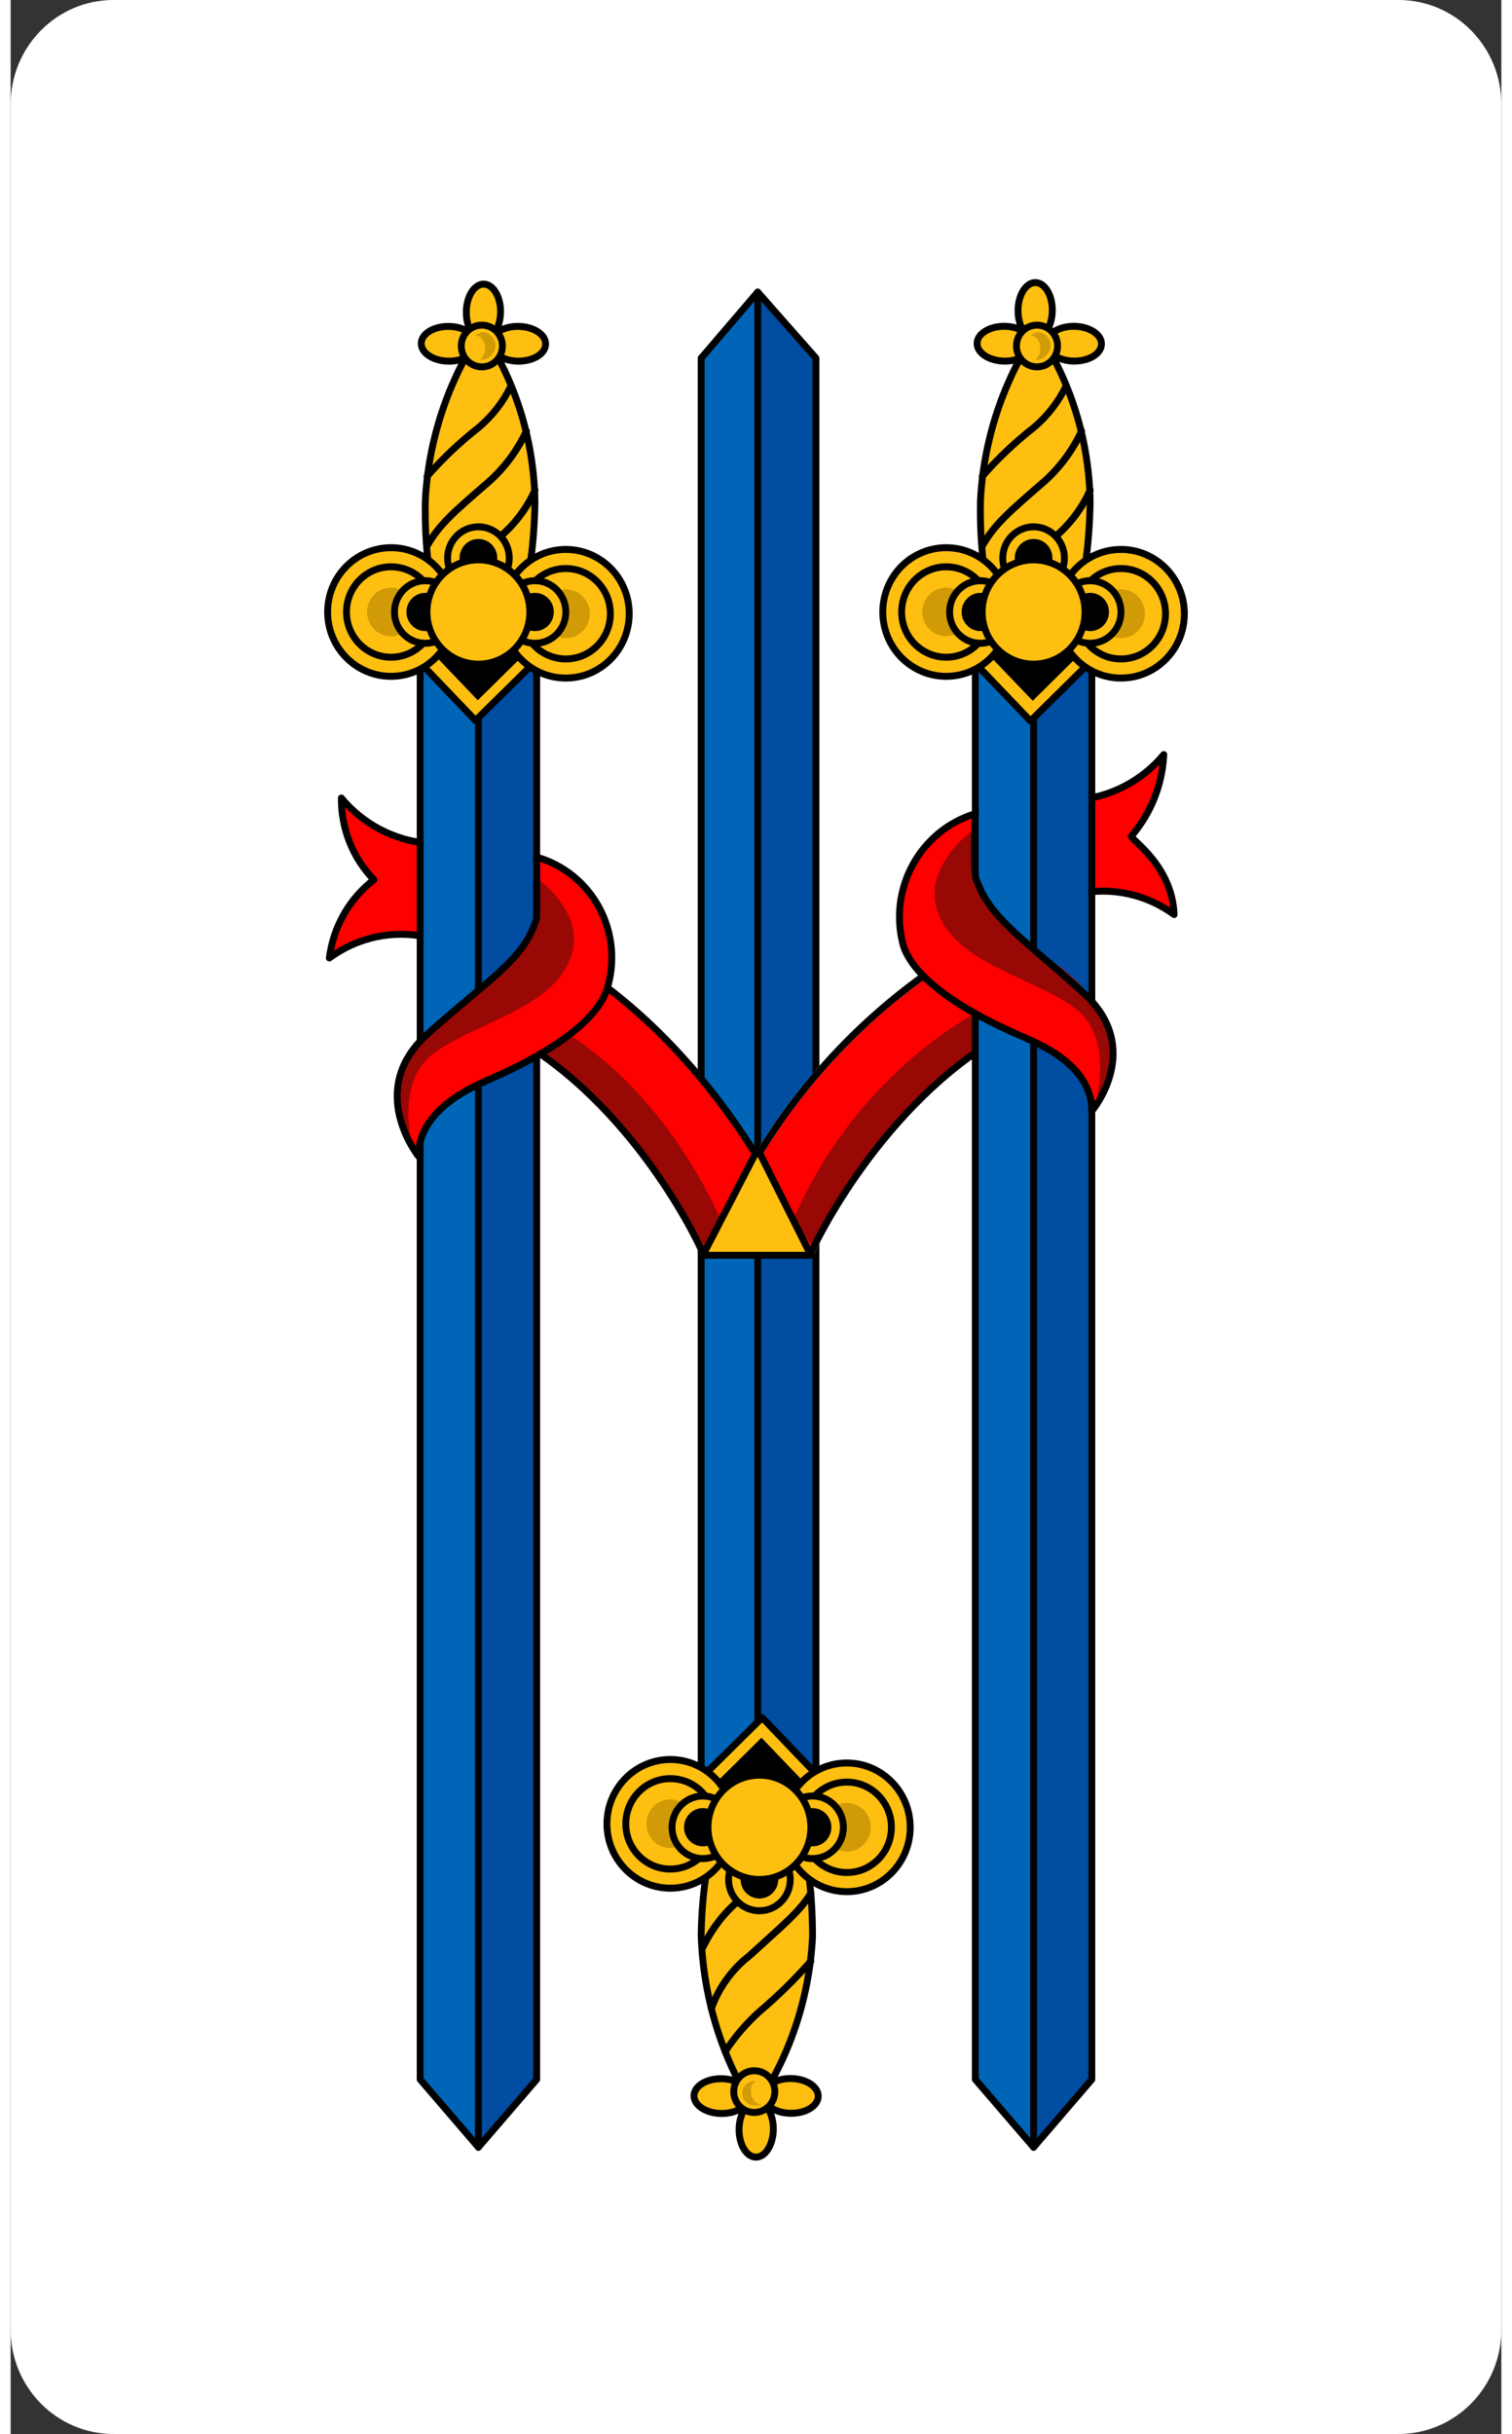 <?xml version="1.0" encoding="UTF-8"?>
<svg xmlns="http://www.w3.org/2000/svg" xmlns:xlink="http://www.w3.org/1999/xlink" width="261px" height="420px" viewBox="0 0 261 426" version="1.1">
<rect x="0" y="0" width="261" height="426" fill="#333333" stroke="none"/>
<g id="surface1">
<path style=" stroke:none;fill-rule:nonzero;fill:rgb(100%,100%,100%);fill-opacity:1;" d="M 18 0 L 243 0 C 252.941 0 261 8.176 261 18.258 L 261 407.742 C 261 417.824 252.941 426 243 426 L 18 426 C 8.059 426 0 417.824 0 407.742 L 0 18.258 C 0 8.176 8.059 0 18 0 Z M 18 0 "/>
<path style=" stroke:none;fill-rule:nonzero;fill:rgb(0%,39.608%,71.765%);fill-opacity:1;" d="M 141 62.684 L 130.801 51.117 L 120.898 62.684 L 120.898 311.59 L 141 311.59 Z M 141 62.684 "/>
<path style=" stroke:none;fill-rule:nonzero;fill:rgb(0%,30.196%,63.137%);fill-opacity:1;" d="M 141 62.684 L 130.801 51.117 L 130.801 311.59 L 141 311.59 Z M 141 62.684 "/>
<path style="fill:none;stroke-width:0.4;stroke-linecap:round;stroke-linejoin:round;stroke:rgb(0%,0%,0%);stroke-opacity:1;stroke-miterlimit:4;" d="M 47 20.6 L 43.6 16.799 L 40.299 20.6 L 40.299 102.4 L 47 102.4 Z M 47 20.6 " transform="matrix(3,0,0,3.043,0,0)"/>
<path style="fill:none;stroke-width:0.4;stroke-linecap:round;stroke-linejoin:round;stroke:rgb(0%,0%,0%);stroke-opacity:1;stroke-miterlimit:4;" d="M 43.6 16.799 L 43.6 102.3 " transform="matrix(3,0,0,3.043,0,0)"/>
<path style="fill-rule:nonzero;fill:rgb(99.608%,74.902%,6.275%);fill-opacity:1;stroke-width:0.4;stroke-linecap:round;stroke-linejoin:round;stroke:rgb(0%,0%,0%);stroke-opacity:1;stroke-miterlimit:4;" d="M 43.74 105.04 L 40.68 101.891 L 43.861 98.791 L 46.93 101.95 Z M 43.74 105.04 " transform="matrix(3,0,0,3.043,0,0)"/>
<path style=" stroke:none;fill-rule:nonzero;fill:rgb(0%,0%,0%);fill-opacity:1;" d="M 131.098 323.152 L 121.918 313.566 L 131.461 304.133 L 140.668 313.75 Z M 131.098 323.152 "/>
<path style="fill-rule:nonzero;fill:rgb(99.608%,74.902%,6.275%);fill-opacity:1;stroke-width:0.4;stroke-linecap:round;stroke-linejoin:round;stroke:rgb(0%,0%,0%);stroke-opacity:1;stroke-miterlimit:4;" d="M 40.299 111.299 C 40.4 105.9 41.9 102.499 43.699 102.499 C 45.5 102.499 46.799 106 46.799 111.401 C 46.616 114.953 45.437 118.383 43.4 121.3 C 41.484 118.307 40.413 114.853 40.299 111.299 Z M 40.299 111.299 " transform="matrix(3,0,0,3.043,0,0)"/>
<path style="fill:none;stroke-width:0.4;stroke-linecap:round;stroke-linejoin:round;stroke:rgb(0%,0%,0%);stroke-opacity:1;stroke-miterlimit:4;" d="M 46.701 108.9 C 46 110 45.1 110.7 43.1 112.501 C 42.098 113.272 41.336 114.312 40.9 115.5 M 41.699 118 C 42.264 117.151 42.937 116.378 43.699 115.7 C 44.77 114.807 45.772 113.837 46.701 112.8 M 46.201 105.401 C 45.4 106.701 44.6 107.399 42.5 109.299 C 41.618 110.041 40.902 110.963 40.4 112 " transform="matrix(3,0,0,3.043,0,0)"/>
<path style="fill:none;stroke-width:0.4;stroke-linecap:round;stroke-linejoin:round;stroke:rgb(0%,0%,0%);stroke-opacity:1;stroke-miterlimit:4;" d="M 40.9 115.5 C 41.336 114.312 42.098 113.272 43.1 112.501 C 45.1 110.7 46 110 46.701 108.9 M 45.301 103 C 44.374 104.135 43.335 105.173 42.201 106.1 L 40.6 107.7 M 40.4 112 C 40.902 110.963 41.618 110.041 42.5 109.299 C 44.6 107.399 45.4 106.701 46.201 105.401 " transform="matrix(3,0,0,3.043,0,0)"/>
<path style="fill-rule:nonzero;fill:rgb(99.608%,74.902%,6.275%);fill-opacity:1;stroke-width:0.4;stroke-linecap:round;stroke-linejoin:round;stroke:rgb(0%,0%,0%);stroke-opacity:1;stroke-miterlimit:4;" d="M 42.201 104.9 C 42.201 106.944 40.544 108.601 38.5 108.601 C 36.457 108.601 34.801 106.944 34.801 104.9 C 34.801 102.857 36.457 101.199 38.5 101.199 C 40.544 101.199 42.201 102.857 42.201 104.9 Z M 42.201 104.9 " transform="matrix(3,0,0,3.043,0,0)"/>
<path style="fill-rule:nonzero;fill:rgb(99.608%,74.902%,6.275%);fill-opacity:1;stroke-width:0.4;stroke-linecap:round;stroke-linejoin:round;stroke:rgb(0%,0%,0%);stroke-opacity:1;stroke-miterlimit:4;" d="M 41.1 104.9 C 41.1 106.336 39.936 107.501 38.5 107.501 C 37.064 107.501 35.901 106.336 35.901 104.9 C 35.901 103.463 37.064 102.3 38.5 102.3 C 39.936 102.3 41.1 103.463 41.1 104.9 Z M 41.1 104.9 " transform="matrix(3,0,0,3.043,0,0)"/>
<path style=" stroke:none;fill-rule:nonzero;fill:rgb(81.569%,60.784%,2.745%);fill-opacity:1;" d="M 119.703 319.195 C 119.703 321.547 117.82 323.457 115.5 323.457 C 113.18 323.457 111.301 321.547 111.301 319.195 C 111.301 316.844 113.18 314.934 115.5 314.934 C 117.82 314.934 119.703 316.844 119.703 319.195 Z M 119.703 319.195 "/>
<path style="fill-rule:nonzero;fill:rgb(99.608%,74.902%,6.275%);fill-opacity:1;stroke-width:0.4;stroke-linecap:round;stroke-linejoin:round;stroke:rgb(0%,0%,0%);stroke-opacity:1;stroke-miterlimit:4;" d="M 52.5 105.1 C 52.5 107.143 50.844 108.801 48.799 108.801 C 46.757 108.801 45.1 107.143 45.1 105.1 C 45.1 103.056 46.757 101.4 48.799 101.4 C 50.844 101.4 52.5 103.056 52.5 105.1 Z M 52.5 105.1 " transform="matrix(3,0,0,3.043,0,0)"/>
<path style="fill-rule:nonzero;fill:rgb(99.608%,74.902%,6.275%);fill-opacity:1;stroke-width:0.4;stroke-linecap:round;stroke-linejoin:round;stroke:rgb(0%,0%,0%);stroke-opacity:1;stroke-miterlimit:4;" d="M 51.401 105.1 C 51.401 106.537 50.236 107.7 48.799 107.7 C 47.363 107.7 46.201 106.537 46.201 105.1 C 46.201 103.664 47.363 102.499 48.799 102.499 C 50.236 102.499 51.401 103.664 51.401 105.1 Z M 51.401 105.1 " transform="matrix(3,0,0,3.043,0,0)"/>
<path style=" stroke:none;fill-rule:nonzero;fill:rgb(81.569%,60.784%,2.745%);fill-opacity:1;" d="M 150.598 319.805 C 150.598 322.156 148.719 324.066 146.398 324.066 C 144.078 324.066 142.199 322.156 142.199 319.805 C 142.199 317.453 144.078 315.543 146.398 315.543 C 148.719 315.543 150.598 317.453 150.598 319.805 Z M 150.598 319.805 "/>
<path style="fill-rule:nonzero;fill:rgb(99.608%,74.902%,6.275%);fill-opacity:1;stroke-width:0.4;stroke-linecap:round;stroke-linejoin:round;stroke:rgb(0%,0%,0%);stroke-opacity:1;stroke-miterlimit:4;" d="M 45 122.4 C 45 121.848 44.283 121.399 43.4 121.4 C 42.517 121.401 41.799 121.848 41.8 122.4 C 41.8 122.952 42.517 123.401 43.4 123.4 C 44.283 123.4 45.001 122.953 45 122.4 Z M 45 122.4 " transform="matrix(0.042,-3.043,3,0.042,-238.486,499.597)"/>
<path style="fill-rule:nonzero;fill:rgb(99.608%,74.902%,6.275%);fill-opacity:1;stroke-width:0.4;stroke-linecap:round;stroke-linejoin:round;stroke:rgb(0%,0%,0%);stroke-opacity:1;stroke-miterlimit:4;" d="M 46.4 120.5 C 46.4 119.616 45.952 118.899 45.399 118.901 C 44.848 118.899 44.4 119.616 44.401 120.501 C 44.4 121.383 44.848 122.1 45.4 122.1 C 45.953 122.1 46.4 121.384 46.4 120.5 Z M 46.4 120.5 " transform="matrix(0.042,-3.043,3,0.042,-226.811,499.921)"/>
<path style="fill-rule:nonzero;fill:rgb(99.608%,74.902%,6.275%);fill-opacity:1;stroke-width:0.4;stroke-linecap:round;stroke-linejoin:round;stroke:rgb(0%,0%,0%);stroke-opacity:1;stroke-miterlimit:4;" d="M 42.399 120.5 C 42.401 119.617 41.953 118.9 41.4 118.899 C 40.847 118.901 40.399 119.617 40.4 120.5 C 40.401 121.384 40.849 122.1 41.399 122.1 C 41.953 122.099 42.4 121.383 42.399 120.5 Z M 42.399 120.5 " transform="matrix(0.042,-3.043,3,0.042,-238.792,487.78)"/>
<path style="fill-rule:nonzero;fill:rgb(99.608%,74.902%,6.275%);fill-opacity:1;stroke-width:0.4;stroke-linecap:round;stroke-linejoin:round;stroke:rgb(0%,0%,0%);stroke-opacity:1;stroke-miterlimit:4;" d="M 44.6 120.301 C 44.6 120.962 44.062 121.5 43.4 121.5 C 42.737 121.5 42.201 120.962 42.201 120.301 C 42.201 119.637 42.737 119.101 43.4 119.101 C 44.062 119.101 44.6 119.637 44.6 120.301 Z M 44.6 120.301 " transform="matrix(3,0,0,3.043,0,0)"/>
<path style=" stroke:none;fill-rule:nonzero;fill:rgb(81.569%,60.784%,2.745%);fill-opacity:1;" d="M 130.199 368.492 L 131.699 368.492 C 130.492 368.336 129.59 367.289 129.602 366.059 C 129.508 365.316 129.859 364.598 130.5 364.23 L 130.199 364.23 C 129.043 364.23 128.098 365.184 128.098 366.359 C 128.098 367.535 129.043 368.492 130.199 368.492 Z M 130.199 368.492 "/>
<path style="fill-rule:nonzero;fill:rgb(99.608%,74.902%,6.275%);fill-opacity:1;stroke-width:0.4;stroke-linecap:round;stroke-linejoin:round;stroke:rgb(0%,0%,0%);stroke-opacity:1;stroke-miterlimit:4;" d="M 45.5 108.1 C 45.5 109.094 44.694 109.9 43.699 109.9 C 42.706 109.9 41.9 109.094 41.9 108.1 C 41.9 107.105 42.706 106.3 43.699 106.3 C 44.694 106.3 45.5 107.105 45.5 108.1 Z M 45.5 108.1 " transform="matrix(3,0,0,3.043,0,0)"/>
<path style=" stroke:none;fill-rule:nonzero;fill:rgb(0%,0%,0%);fill-opacity:1;" d="M 134.398 328.934 C 134.398 330.781 132.922 332.281 131.098 332.281 C 129.277 332.281 127.801 330.781 127.801 328.934 C 127.801 327.082 129.277 325.586 131.098 325.586 C 132.922 325.586 134.398 327.082 134.398 328.934 Z M 134.398 328.934 "/>
<path style="fill-rule:nonzero;fill:rgb(99.608%,74.902%,6.275%);fill-opacity:1;stroke-width:0.4;stroke-linecap:round;stroke-linejoin:round;stroke:rgb(0%,0%,0%);stroke-opacity:1;stroke-miterlimit:4;" d="M 48.6 105.1 C 48.6 106.094 47.794 106.9 46.799 106.9 C 45.806 106.9 45 106.094 45 105.1 C 45 104.105 45.806 103.299 46.799 103.299 C 47.794 103.299 48.6 104.105 48.6 105.1 Z M 48.6 105.1 " transform="matrix(3,0,0,3.043,0,0)"/>
<path style=" stroke:none;fill-rule:nonzero;fill:rgb(0%,0%,0%);fill-opacity:1;" d="M 143.699 319.805 C 143.699 321.652 142.223 323.152 140.398 323.152 C 138.574 323.152 137.098 321.652 137.098 319.805 C 137.098 317.957 138.574 316.457 140.398 316.457 C 142.223 316.457 143.699 317.957 143.699 319.805 Z M 143.699 319.805 "/>
<path style="fill-rule:nonzero;fill:rgb(99.608%,74.902%,6.275%);fill-opacity:1;stroke-width:0.4;stroke-linecap:round;stroke-linejoin:round;stroke:rgb(0%,0%,0%);stroke-opacity:1;stroke-miterlimit:4;" d="M 42.201 105.1 C 42.201 106.094 41.395 106.9 40.4 106.9 C 39.406 106.9 38.6 106.094 38.6 105.1 C 38.6 104.105 39.406 103.299 40.4 103.299 C 41.395 103.299 42.201 104.105 42.201 105.1 Z M 42.201 105.1 " transform="matrix(3,0,0,3.043,0,0)"/>
<path style=" stroke:none;fill-rule:nonzero;fill:rgb(0%,0%,0%);fill-opacity:1;" d="M 124.5 319.805 C 124.5 321.652 123.023 323.152 121.199 323.152 C 119.375 323.152 117.898 321.652 117.898 319.805 C 117.898 317.957 119.375 316.457 121.199 316.457 C 123.023 316.457 124.5 317.957 124.5 319.805 Z M 124.5 319.805 "/>
<path style="fill-rule:nonzero;fill:rgb(99.608%,74.902%,6.275%);fill-opacity:1;stroke-width:0.4;stroke-linecap:round;stroke-linejoin:round;stroke:rgb(0%,0%,0%);stroke-opacity:1;stroke-miterlimit:4;" d="M 46.701 105.1 C 46.701 106.757 45.357 108.1 43.699 108.1 C 42.043 108.1 40.699 106.757 40.699 105.1 C 40.699 103.443 42.043 102.1 43.699 102.1 C 45.357 102.1 46.701 103.443 46.701 105.1 Z M 46.701 105.1 " transform="matrix(3,0,0,3.043,0,0)"/>
<path style=" stroke:none;fill-rule:nonzero;fill:rgb(100%,0%,0%);fill-opacity:1;" d="M 121.199 219.391 C 121.199 219.086 110.402 195.047 89.402 182.266 L 97.797 168.27 C 123 183.789 135.602 211.176 136.199 212.391 Z M 121.199 219.391 "/>
<path style="fill-rule:nonzero;fill:rgb(100%,0%,0%);fill-opacity:1;stroke-width:0.4;stroke-linecap:round;stroke-linejoin:round;stroke:rgb(100%,100%,100%);stroke-opacity:1;stroke-miterlimit:4;" d="M 46.701 72.1 C 46.701 72 50.401 64.1 57.299 59.899 L 54.5 55.3 C 49.004 58.861 44.605 63.883 41.799 69.8 Z M 46.701 72.1 " transform="matrix(3,0,0,3.043,0,0)"/>
<path style=" stroke:none;fill-rule:nonzero;fill:rgb(59.608%,3.137%,1.961%);fill-opacity:1;" d="M 96.602 180.441 C 96.602 180.441 113.703 189.266 124.801 214.523 C 123.742 216.344 122.543 218.074 121.199 219.691 C 121.199 219.691 111.602 195.352 92.699 184.699 Z M 169.199 177.094 C 154.973 185.395 143.727 198.078 137.098 213.305 C 138.156 215.129 139.363 216.855 140.699 218.477 C 140.699 218.477 150 196.266 168.598 184.699 Z M 169.199 177.094 "/>
<path style="fill:none;stroke-width:0.4;stroke-linecap:round;stroke-linejoin:round;stroke:rgb(0%,0%,0%);stroke-opacity:1;stroke-miterlimit:4;" d="M 40.4 72.1 C 40.4 72 36.801 64.1 29.801 59.899 L 32.599 55.3 C 41 60.4 45.201 69.4 45.4 69.8 Z M 40.4 72.1 " transform="matrix(3,0,0,3.043,0,0)"/>
<path style="fill:none;stroke-width:0.4;stroke-linecap:round;stroke-linejoin:round;stroke:rgb(0%,0%,0%);stroke-opacity:1;stroke-miterlimit:4;" d="M 46.701 72.1 C 46.701 72 50.401 64.1 57.299 59.899 L 54.5 55.3 C 49.004 58.861 44.605 63.883 41.799 69.8 Z M 46.701 72.1 " transform="matrix(3,0,0,3.043,0,0)"/>
<path style="fill-rule:nonzero;fill:rgb(100%,0%,0%);fill-opacity:1;stroke-width:0.4;stroke-linecap:round;stroke-linejoin:round;stroke:rgb(0%,0%,0%);stroke-opacity:1;stroke-miterlimit:4;" d="M 62.299 46 C 64.243 45.827 66.042 44.891 67.299 43.4 C 67.215 45.136 66.546 46.792 65.4 48.099 C 65.4 48.3 67.799 49.8 67.901 52.6 C 66.284 51.432 64.253 50.997 62.299 51.4 C 62.201 51.5 62.299 46 62.299 46 Z M 24.299 48.5 C 22.355 48.327 20.559 47.392 19.301 45.9 C 19.283 47.658 19.966 49.348 21.199 50.6 C 19.763 51.689 18.826 53.311 18.6 55.1 C 20.241 53.903 22.316 53.467 24.299 53.899 C 24.401 54.001 24.299 48.5 24.299 48.5 Z M 24.299 48.5 " transform="matrix(3,0,0,3.043,0,0)"/>
<path style="fill-rule:nonzero;fill:rgb(99.608%,74.902%,6.275%);fill-opacity:1;stroke-width:0.4;stroke-linecap:round;stroke-linejoin:round;stroke:rgb(0%,0%,0%);stroke-opacity:1;stroke-miterlimit:4;" d="M 46.701 72.199 L 40.4 72.199 L 43.6 66.1 Z M 46.701 72.199 " transform="matrix(3,0,0,3.043,0,0)"/>
<path style=" stroke:none;fill-rule:nonzero;fill:rgb(0%,39.608%,71.765%);fill-opacity:1;" d="M 189.301 363.926 L 179.102 375.793 L 168.898 363.926 L 168.898 115.324 L 189.301 115.324 Z M 189.301 363.926 "/>
<path style=" stroke:none;fill-rule:nonzero;fill:rgb(0%,30.196%,63.137%);fill-opacity:1;" d="M 189.301 363.926 L 179.102 375.793 L 179.102 115.324 L 189.301 115.324 Z M 189.301 363.926 "/>
<path style="fill:none;stroke-width:0.4;stroke-linecap:round;stroke-linejoin:round;stroke:rgb(0%,0%,0%);stroke-opacity:1;stroke-miterlimit:4;" d="M 63.1 119.6 L 59.701 123.5 L 56.299 119.6 L 56.299 37.9 L 63.1 37.9 Z M 63.1 119.6 " transform="matrix(3,0,0,3.043,0,0)"/>
<path style="fill:none;stroke-width:0.4;stroke-linecap:round;stroke-linejoin:round;stroke:rgb(0%,0%,0%);stroke-opacity:1;stroke-miterlimit:4;" d="M 59.701 123.5 L 59.701 37.999 " transform="matrix(3,0,0,3.043,0,0)"/>
<path style="fill-rule:nonzero;fill:rgb(99.608%,74.902%,6.275%);fill-opacity:1;stroke-width:0.4;stroke-linecap:round;stroke-linejoin:round;stroke:rgb(0%,0%,0%);stroke-opacity:1;stroke-miterlimit:4;" d="M 59.639 35.22 L 62.701 38.37 L 59.52 41.47 L 56.451 38.309 Z M 59.639 35.22 " transform="matrix(3,0,0,3.043,0,0)"/>
<path style=" stroke:none;fill-rule:nonzero;fill:rgb(0%,0%,0%);fill-opacity:1;" d="M 179.309 103.609 L 188.488 113.227 L 178.953 122.66 L 169.738 113.043 Z M 179.309 103.609 "/>
<path style="fill-rule:nonzero;fill:rgb(99.608%,74.902%,6.275%);fill-opacity:1;stroke-width:0.4;stroke-linecap:round;stroke-linejoin:round;stroke:rgb(0%,0%,0%);stroke-opacity:1;stroke-miterlimit:4;" d="M 63 28.901 C 62.9 34.4 61.5 37.8 59.701 37.7 C 57.9 37.6 56.5 34.299 56.6 28.8 C 56.783 25.294 57.924 21.903 59.9 19.001 C 61.878 21.926 62.956 25.368 63 28.901 Z M 63 28.901 " transform="matrix(3,0,0,3.043,0,0)"/>
<path style="fill:none;stroke-width:0.4;stroke-linecap:round;stroke-linejoin:round;stroke:rgb(0%,0%,0%);stroke-opacity:1;stroke-miterlimit:4;" d="M 56.701 31.4 C 57.4 30.2 58.199 29.5 60.199 27.799 C 61.171 26.974 61.954 25.951 62.5 24.801 M 61.599 22.2 C 61.143 23.125 60.496 23.944 59.701 24.6 C 58.615 25.437 57.611 26.375 56.701 27.4 M 57.199 34.8 C 57.9 33.499 58.701 32.801 60.801 31 C 61.745 30.254 62.499 29.294 63 28.2 " transform="matrix(3,0,0,3.043,0,0)"/>
<path style="fill:none;stroke-width:0.4;stroke-linecap:round;stroke-linejoin:round;stroke:rgb(0%,0%,0%);stroke-opacity:1;stroke-miterlimit:4;" d="M 62.5 24.801 C 61.954 25.951 61.171 26.974 60.199 27.799 C 58.199 29.5 57.4 30.2 56.701 31.4 M 58 37.3 C 58.941 36.145 60.016 35.105 61.201 34.2 C 61.785 33.715 62.292 33.141 62.701 32.499 M 63 28.2 C 62.499 29.294 61.745 30.254 60.801 31 C 58.701 32.801 57.9 33.499 57.199 34.8 " transform="matrix(3,0,0,3.043,0,0)"/>
<path style="fill-rule:nonzero;fill:rgb(99.608%,74.902%,6.275%);fill-opacity:1;stroke-width:0.4;stroke-linecap:round;stroke-linejoin:round;stroke:rgb(0%,0%,0%);stroke-opacity:1;stroke-miterlimit:4;" d="M 68.5 35.3 C 68.5 37.343 66.844 39 64.801 39 C 62.757 39 61.1 37.343 61.1 35.3 C 61.1 33.257 62.757 31.601 64.801 31.601 C 66.844 31.601 68.5 33.257 68.5 35.3 Z M 68.5 35.3 " transform="matrix(3,0,0,3.043,0,0)"/>
<path style="fill-rule:nonzero;fill:rgb(99.608%,74.902%,6.275%);fill-opacity:1;stroke-width:0.4;stroke-linecap:round;stroke-linejoin:round;stroke:rgb(0%,0%,0%);stroke-opacity:1;stroke-miterlimit:4;" d="M 67.4 35.3 C 67.4 36.736 66.236 37.9 64.801 37.9 C 63.365 37.9 62.201 36.736 62.201 35.3 C 62.201 33.864 63.365 32.7 64.801 32.7 C 66.236 32.7 67.4 33.864 67.4 35.3 Z M 67.4 35.3 " transform="matrix(3,0,0,3.043,0,0)"/>
<path style=" stroke:none;fill-rule:nonzero;fill:rgb(81.569%,60.784%,2.745%);fill-opacity:1;" d="M 198.602 107.414 C 198.602 109.766 196.719 111.676 194.402 111.676 C 192.082 111.676 190.199 109.766 190.199 107.414 C 190.199 105.059 192.082 103.152 194.402 103.152 C 196.719 103.152 198.602 105.059 198.602 107.414 Z M 198.602 107.414 "/>
<path style="fill-rule:nonzero;fill:rgb(99.608%,74.902%,6.275%);fill-opacity:1;stroke-width:0.4;stroke-linecap:round;stroke-linejoin:round;stroke:rgb(0%,0%,0%);stroke-opacity:1;stroke-miterlimit:4;" d="M 58.299 35.2 C 58.299 37.244 56.643 38.9 54.6 38.9 C 52.556 38.9 50.9 37.244 50.9 35.2 C 50.9 33.157 52.556 31.501 54.6 31.501 C 56.643 31.501 58.299 33.157 58.299 35.2 Z M 58.299 35.2 " transform="matrix(3,0,0,3.043,0,0)"/>
<path style="fill-rule:nonzero;fill:rgb(99.608%,74.902%,6.275%);fill-opacity:1;stroke-width:0.4;stroke-linecap:round;stroke-linejoin:round;stroke:rgb(0%,0%,0%);stroke-opacity:1;stroke-miterlimit:4;" d="M 57.199 35.2 C 57.199 36.635 56.036 37.8 54.6 37.8 C 53.164 37.8 52 36.635 52 35.2 C 52 33.764 53.164 32.601 54.6 32.601 C 56.036 32.601 57.199 33.764 57.199 35.2 Z M 57.199 35.2 " transform="matrix(3,0,0,3.043,0,0)"/>
<path style=" stroke:none;fill-rule:nonzero;fill:rgb(81.569%,60.784%,2.745%);fill-opacity:1;" d="M 168 107.109 C 168 109.461 166.117 111.367 163.801 111.367 C 161.48 111.367 159.598 109.461 159.598 107.109 C 159.598 104.754 161.48 102.848 163.801 102.848 C 166.117 102.848 168 104.754 168 107.109 Z M 168 107.109 "/>
<path style="fill-rule:nonzero;fill:rgb(99.608%,74.902%,6.275%);fill-opacity:1;stroke-width:0.4;stroke-linecap:round;stroke-linejoin:round;stroke:rgb(0%,0%,0%);stroke-opacity:1;stroke-miterlimit:4;" d="M 61.5 17.9 C 61.501 17.348 60.785 16.9 59.9 16.9 C 59.017 16.9 58.3 17.348 58.299 17.9 C 58.3 18.452 59.017 18.9 59.899 18.9 C 60.784 18.9 61.499 18.452 61.5 17.9 Z M 61.5 17.9 " transform="matrix(0.031,-3.043,3,0.032,123.823,236.031)"/>
<path style="fill-rule:nonzero;fill:rgb(99.608%,74.902%,6.275%);fill-opacity:1;stroke-width:0.4;stroke-linecap:round;stroke-linejoin:round;stroke:rgb(0%,0%,0%);stroke-opacity:1;stroke-miterlimit:4;" d="M 58.9 19.8 C 58.9 18.917 58.452 18.199 57.9 18.2 C 57.347 18.2 56.9 18.917 56.899 19.8 C 56.9 20.683 57.348 21.401 57.9 21.4 C 58.452 21.4 58.901 20.684 58.9 19.8 Z M 58.9 19.8 " transform="matrix(0.042,-3.043,3,0.042,112.179,235.513)"/>
<path style="fill-rule:nonzero;fill:rgb(99.608%,74.902%,6.275%);fill-opacity:1;stroke-width:0.4;stroke-linecap:round;stroke-linejoin:round;stroke:rgb(0%,0%,0%);stroke-opacity:1;stroke-miterlimit:4;" d="M 62.999 19.799 C 63 18.916 62.553 18.2 62 18.2 C 61.448 18.2 61 18.917 61 19.8 C 61 20.684 61.448 21.4 62 21.399 C 62.552 21.401 63 20.683 62.999 19.799 Z M 62.999 19.799 " transform="matrix(0.042,-3.043,3,0.042,124.188,247.987)"/>
<path style="fill-rule:nonzero;fill:rgb(99.608%,74.902%,6.275%);fill-opacity:1;stroke-width:0.4;stroke-linecap:round;stroke-linejoin:round;stroke:rgb(0%,0%,0%);stroke-opacity:1;stroke-miterlimit:4;" d="M 61.1 19.899 C 61.1 20.563 60.562 21.101 59.9 21.101 C 59.237 21.101 58.701 20.563 58.701 19.899 C 58.701 19.238 59.237 18.7 59.9 18.7 C 60.562 18.7 61.1 19.238 61.1 19.899 Z M 61.1 19.899 " transform="matrix(3,0,0,3.043,0,0)"/>
<path style=" stroke:none;fill-rule:nonzero;fill:rgb(81.569%,60.784%,2.745%);fill-opacity:1;" d="M 179.699 58.117 L 178.5 58.727 C 179.699 58.727 180.301 59.941 180.301 61.16 C 180.242 61.867 179.918 62.52 179.402 62.984 L 179.699 62.984 C 180.965 62.852 181.965 61.836 182.102 60.551 C 182.102 59.211 181.027 58.117 179.699 58.117 Z M 179.699 58.117 "/>
<path style="fill-rule:nonzero;fill:rgb(99.608%,74.902%,6.275%);fill-opacity:1;stroke-width:0.4;stroke-linecap:round;stroke-linejoin:round;stroke:rgb(0%,0%,0%);stroke-opacity:1;stroke-miterlimit:4;" d="M 61.5 32.1 C 61.5 33.095 60.694 33.9 59.701 33.9 C 58.707 33.9 57.9 33.095 57.9 32.1 C 57.9 31.106 58.707 30.3 59.701 30.3 C 60.694 30.3 61.5 31.106 61.5 32.1 Z M 61.5 32.1 " transform="matrix(3,0,0,3.043,0,0)"/>
<path style=" stroke:none;fill-rule:nonzero;fill:rgb(0%,0%,0%);fill-opacity:1;" d="M 182.402 97.676 C 182.402 99.523 180.922 101.023 179.102 101.023 C 177.277 101.023 175.801 99.523 175.801 97.676 C 175.801 95.824 177.277 94.328 179.102 94.328 C 180.922 94.328 182.402 95.824 182.402 97.676 Z M 182.402 97.676 "/>
<path style="fill-rule:nonzero;fill:rgb(99.608%,74.902%,6.275%);fill-opacity:1;stroke-width:0.4;stroke-linecap:round;stroke-linejoin:round;stroke:rgb(0%,0%,0%);stroke-opacity:1;stroke-miterlimit:4;" d="M 58.4 35.2 C 58.4 36.194 57.594 37 56.6 37 C 55.607 37 54.799 36.194 54.799 35.2 C 54.799 34.207 55.607 33.4 56.6 33.4 C 57.594 33.4 58.4 34.207 58.4 35.2 Z M 58.4 35.2 " transform="matrix(3,0,0,3.043,0,0)"/>
<path style=" stroke:none;fill-rule:nonzero;fill:rgb(0%,0%,0%);fill-opacity:1;" d="M 173.102 107.109 C 173.102 108.957 171.621 110.457 169.801 110.457 C 167.977 110.457 166.5 108.957 166.5 107.109 C 166.5 105.258 167.977 103.762 169.801 103.762 C 171.621 103.762 173.102 105.258 173.102 107.109 Z M 173.102 107.109 "/>
<path style="fill-rule:nonzero;fill:rgb(99.608%,74.902%,6.275%);fill-opacity:1;stroke-width:0.4;stroke-linecap:round;stroke-linejoin:round;stroke:rgb(0%,0%,0%);stroke-opacity:1;stroke-miterlimit:4;" d="M 64.801 35.2 C 64.801 36.194 63.995 37 63 37 C 62.007 37 61.201 36.194 61.201 35.2 C 61.201 34.207 62.007 33.4 63 33.4 C 63.995 33.4 64.801 34.207 64.801 35.2 Z M 64.801 35.2 " transform="matrix(3,0,0,3.043,0,0)"/>
<path style=" stroke:none;fill-rule:nonzero;fill:rgb(0%,0%,0%);fill-opacity:1;" d="M 192.301 107.109 C 192.301 108.957 190.824 110.457 189 110.457 C 187.176 110.457 185.699 108.957 185.699 107.109 C 185.699 105.258 187.176 103.762 189 103.762 C 190.824 103.762 192.301 105.258 192.301 107.109 Z M 192.301 107.109 "/>
<path style="fill-rule:nonzero;fill:rgb(99.608%,74.902%,6.275%);fill-opacity:1;stroke-width:0.4;stroke-linecap:round;stroke-linejoin:round;stroke:rgb(0%,0%,0%);stroke-opacity:1;stroke-miterlimit:4;" d="M 62.701 35.2 C 62.701 36.856 61.357 38.199 59.701 38.199 C 58.043 38.199 56.701 36.856 56.701 35.2 C 56.701 33.543 58.043 32.2 59.701 32.2 C 61.357 32.2 62.701 33.543 62.701 35.2 Z M 62.701 35.2 " transform="matrix(3,0,0,3.043,0,0)"/>
<path style=" stroke:none;fill-rule:nonzero;fill:rgb(0%,39.608%,71.765%);fill-opacity:1;" d="M 92.102 363.926 L 81.898 375.793 L 71.699 363.926 L 71.699 115.324 L 92.102 115.324 Z M 92.102 363.926 "/>
<path style=" stroke:none;fill-rule:nonzero;fill:rgb(0%,30.196%,63.137%);fill-opacity:1;" d="M 92.102 363.926 L 81.898 375.793 L 81.898 115.324 L 92.102 115.324 Z M 92.102 363.926 "/>
<path style="fill:none;stroke-width:0.4;stroke-linecap:round;stroke-linejoin:round;stroke:rgb(0%,0%,0%);stroke-opacity:1;stroke-miterlimit:4;" d="M 30.701 119.6 L 27.299 123.5 L 23.9 119.6 L 23.9 37.9 L 30.701 37.9 Z M 30.701 119.6 " transform="matrix(3,0,0,3.043,0,0)"/>
<path style="fill:none;stroke-width:0.4;stroke-linecap:round;stroke-linejoin:round;stroke:rgb(0%,0%,0%);stroke-opacity:1;stroke-miterlimit:4;" d="M 27.299 123.5 L 27.299 37.999 " transform="matrix(3,0,0,3.043,0,0)"/>
<path style="fill-rule:nonzero;fill:rgb(99.608%,74.902%,6.275%);fill-opacity:1;stroke-width:0.4;stroke-linecap:round;stroke-linejoin:round;stroke:rgb(0%,0%,0%);stroke-opacity:1;stroke-miterlimit:4;" d="M 27.25 35.19 L 30.32 38.34 L 27.13 41.441 L 24.07 38.29 Z M 27.25 35.19 " transform="matrix(3,0,0,3.043,0,0)"/>
<path style=" stroke:none;fill-rule:nonzero;fill:rgb(0%,0%,0%);fill-opacity:1;" d="M 82.141 103.547 L 91.348 113.133 L 81.781 122.566 L 72.598 112.953 Z M 82.141 103.547 "/>
<path style="fill-rule:nonzero;fill:rgb(99.608%,74.902%,6.275%);fill-opacity:1;stroke-width:0.4;stroke-linecap:round;stroke-linejoin:round;stroke:rgb(0%,0%,0%);stroke-opacity:1;stroke-miterlimit:4;" d="M 30.6 28.901 C 30.5 34.4 29.1 37.8 27.299 37.7 C 25.5 37.6 24.1 34.299 24.199 28.8 C 24.384 25.294 25.525 21.903 27.5 19.001 C 29.478 21.926 30.555 25.368 30.6 28.901 Z M 30.6 28.901 " transform="matrix(3,0,0,3.043,0,0)"/>
<path style="fill:none;stroke-width:0.4;stroke-linecap:round;stroke-linejoin:round;stroke:rgb(0%,0%,0%);stroke-opacity:1;stroke-miterlimit:4;" d="M 24.299 31.4 C 25 30.2 25.799 29.5 27.801 27.799 C 28.771 26.974 29.555 25.951 30.1 24.801 M 29.199 22.2 C 28.743 23.125 28.096 23.944 27.299 24.6 C 26.215 25.437 25.211 26.375 24.299 27.4 M 24.799 34.8 C 25.5 33.499 26.299 32.801 28.4 31 C 29.345 30.254 30.099 29.294 30.6 28.2 " transform="matrix(3,0,0,3.043,0,0)"/>
<path style="fill:none;stroke-width:0.4;stroke-linecap:round;stroke-linejoin:round;stroke:rgb(0%,0%,0%);stroke-opacity:1;stroke-miterlimit:4;" d="M 30.1 24.801 C 29.555 25.951 28.771 26.974 27.801 27.799 C 25.799 29.5 25 30.2 24.299 31.4 M 25.6 37.3 C 26.542 36.145 27.616 35.105 28.801 34.2 C 29.385 33.715 29.892 33.141 30.299 32.499 M 30.6 28.2 C 30.099 29.294 29.345 30.254 28.4 31 C 26.299 32.801 25.5 33.499 24.799 34.8 " transform="matrix(3,0,0,3.043,0,0)"/>
<path style="fill-rule:nonzero;fill:rgb(99.608%,74.902%,6.275%);fill-opacity:1;stroke-width:0.4;stroke-linecap:round;stroke-linejoin:round;stroke:rgb(0%,0%,0%);stroke-opacity:1;stroke-miterlimit:4;" d="M 36.1 35.3 C 36.1 37.343 34.444 39 32.4 39 C 30.357 39 28.701 37.343 28.701 35.3 C 28.701 33.257 30.357 31.601 32.4 31.601 C 34.444 31.601 36.1 33.257 36.1 35.3 Z M 36.1 35.3 " transform="matrix(3,0,0,3.043,0,0)"/>
<path style="fill-rule:nonzero;fill:rgb(99.608%,74.902%,6.275%);fill-opacity:1;stroke-width:0.4;stroke-linecap:round;stroke-linejoin:round;stroke:rgb(0%,0%,0%);stroke-opacity:1;stroke-miterlimit:4;" d="M 35 35.3 C 35 36.736 33.836 37.9 32.4 37.9 C 30.964 37.9 29.801 36.736 29.801 35.3 C 29.801 33.864 30.964 32.7 32.4 32.7 C 33.836 32.7 35 33.864 35 35.3 Z M 35 35.3 " transform="matrix(3,0,0,3.043,0,0)"/>
<path style=" stroke:none;fill-rule:nonzero;fill:rgb(81.569%,60.784%,2.745%);fill-opacity:1;" d="M 101.402 107.414 C 101.402 109.766 99.52 111.676 97.199 111.676 C 94.883 111.676 93 109.766 93 107.414 C 93 105.059 94.883 103.152 97.199 103.152 C 99.52 103.152 101.402 105.059 101.402 107.414 Z M 101.402 107.414 "/>
<path style="fill-rule:nonzero;fill:rgb(99.608%,74.902%,6.275%);fill-opacity:1;stroke-width:0.4;stroke-linecap:round;stroke-linejoin:round;stroke:rgb(0%,0%,0%);stroke-opacity:1;stroke-miterlimit:4;" d="M 25.9 35.2 C 25.9 37.244 24.243 38.9 22.199 38.9 C 20.156 38.9 18.5 37.244 18.5 35.2 C 18.5 33.157 20.156 31.501 22.199 31.501 C 24.243 31.501 25.9 33.157 25.9 35.2 Z M 25.9 35.2 " transform="matrix(3,0,0,3.043,0,0)"/>
<path style="fill-rule:nonzero;fill:rgb(99.608%,74.902%,6.275%);fill-opacity:1;stroke-width:0.4;stroke-linecap:round;stroke-linejoin:round;stroke:rgb(0%,0%,0%);stroke-opacity:1;stroke-miterlimit:4;" d="M 24.799 35.2 C 24.799 36.635 23.635 37.8 22.199 37.8 C 20.764 37.8 19.6 36.635 19.6 35.2 C 19.6 33.764 20.764 32.601 22.199 32.601 C 23.635 32.601 24.799 33.764 24.799 35.2 Z M 24.799 35.2 " transform="matrix(3,0,0,3.043,0,0)"/>
<path style=" stroke:none;fill-rule:nonzero;fill:rgb(81.569%,60.784%,2.745%);fill-opacity:1;" d="M 70.801 107.109 C 70.801 109.461 68.918 111.367 66.598 111.367 C 64.281 111.367 62.398 109.461 62.398 107.109 C 62.398 104.754 64.281 102.848 66.598 102.848 C 68.918 102.848 70.801 104.754 70.801 107.109 Z M 70.801 107.109 "/>
<path style="fill-rule:nonzero;fill:rgb(99.608%,74.902%,6.275%);fill-opacity:1;stroke-width:0.4;stroke-linecap:round;stroke-linejoin:round;stroke:rgb(0%,0%,0%);stroke-opacity:1;stroke-miterlimit:4;" d="M 29.101 17.901 C 29.101 17.348 28.383 16.9 27.5 16.901 C 26.615 16.9 25.9 17.348 25.9 17.9 C 25.9 18.453 26.616 18.899 27.5 18.901 C 28.384 18.9 29.099 18.451 29.101 17.901 Z M 29.101 17.901 " transform="matrix(0.042,-3.043,3,0.042,27.92,137.53)"/>
<path style="fill-rule:nonzero;fill:rgb(99.608%,74.902%,6.275%);fill-opacity:1;stroke-width:0.4;stroke-linecap:round;stroke-linejoin:round;stroke:rgb(0%,0%,0%);stroke-opacity:1;stroke-miterlimit:4;" d="M 26.499 19.799 C 26.5 18.916 26.053 18.201 25.5 18.2 C 24.948 18.2 24.5 18.917 24.5 19.8 C 24.5 20.684 24.948 21.4 25.5 21.399 C 26.052 21.399 26.5 20.683 26.499 19.799 Z M 26.499 19.799 " transform="matrix(0.042,-3.043,3,0.042,16.217,136.934)"/>
<path style="fill-rule:nonzero;fill:rgb(99.608%,74.902%,6.275%);fill-opacity:1;stroke-width:0.4;stroke-linecap:round;stroke-linejoin:round;stroke:rgb(0%,0%,0%);stroke-opacity:1;stroke-miterlimit:4;" d="M 30.599 19.799 C 30.601 18.916 30.153 18.199 29.6 18.201 C 29.048 18.199 28.599 18.917 28.6 19.801 C 28.601 20.684 29.049 21.4 29.6 21.399 C 30.152 21.4 30.6 20.684 30.599 19.799 Z M 30.599 19.799 " transform="matrix(0.042,-3.043,3,0.042,28.226,149.407)"/>
<path style="fill-rule:nonzero;fill:rgb(99.608%,74.902%,6.275%);fill-opacity:1;stroke-width:0.4;stroke-linecap:round;stroke-linejoin:round;stroke:rgb(0%,0%,0%);stroke-opacity:1;stroke-miterlimit:4;" d="M 28.701 19.899 C 28.701 20.563 28.163 21.101 27.5 21.101 C 26.837 21.101 26.299 20.563 26.299 19.899 C 26.299 19.238 26.837 18.7 27.5 18.7 C 28.163 18.7 28.701 19.238 28.701 19.899 Z M 28.701 19.899 " transform="matrix(3,0,0,3.043,0,0)"/>
<path style=" stroke:none;fill-rule:nonzero;fill:rgb(81.569%,60.784%,2.745%);fill-opacity:1;" d="M 82.5 58.117 L 81.301 58.727 C 82.5 58.727 83.102 59.941 83.102 61.16 C 83.043 61.867 82.723 62.52 82.199 62.984 L 82.5 62.984 C 83.766 62.852 84.766 61.836 84.898 60.551 C 84.898 59.211 83.824 58.117 82.5 58.117 Z M 82.5 58.117 "/>
<path style="fill-rule:nonzero;fill:rgb(99.608%,74.902%,6.275%);fill-opacity:1;stroke-width:0.4;stroke-linecap:round;stroke-linejoin:round;stroke:rgb(0%,0%,0%);stroke-opacity:1;stroke-miterlimit:4;" d="M 29.1 32.1 C 29.1 33.095 28.293 33.9 27.299 33.9 C 26.306 33.9 25.5 33.095 25.5 32.1 C 25.5 31.106 26.306 30.3 27.299 30.3 C 28.293 30.3 29.1 31.106 29.1 32.1 Z M 29.1 32.1 " transform="matrix(3,0,0,3.043,0,0)"/>
<path style=" stroke:none;fill-rule:nonzero;fill:rgb(0%,0%,0%);fill-opacity:1;" d="M 85.199 97.676 C 85.199 99.523 83.723 101.023 81.898 101.023 C 80.078 101.023 78.598 99.523 78.598 97.676 C 78.598 95.824 80.078 94.328 81.898 94.328 C 83.723 94.328 85.199 95.824 85.199 97.676 Z M 85.199 97.676 "/>
<path style="fill-rule:nonzero;fill:rgb(99.608%,74.902%,6.275%);fill-opacity:1;stroke-width:0.4;stroke-linecap:round;stroke-linejoin:round;stroke:rgb(0%,0%,0%);stroke-opacity:1;stroke-miterlimit:4;" d="M 26 35.2 C 26 36.194 25.194 37 24.199 37 C 23.206 37 22.401 36.194 22.401 35.2 C 22.401 34.207 23.206 33.4 24.199 33.4 C 25.194 33.4 26 34.207 26 35.2 Z M 26 35.2 " transform="matrix(3,0,0,3.043,0,0)"/>
<path style=" stroke:none;fill-rule:nonzero;fill:rgb(0%,0%,0%);fill-opacity:1;" d="M 75.898 107.109 C 75.898 108.957 74.422 110.457 72.598 110.457 C 70.777 110.457 69.301 108.957 69.301 107.109 C 69.301 105.258 70.777 103.762 72.598 103.762 C 74.422 103.762 75.898 105.258 75.898 107.109 Z M 75.898 107.109 "/>
<path style="fill-rule:nonzero;fill:rgb(99.608%,74.902%,6.275%);fill-opacity:1;stroke-width:0.4;stroke-linecap:round;stroke-linejoin:round;stroke:rgb(0%,0%,0%);stroke-opacity:1;stroke-miterlimit:4;" d="M 32.4 35.2 C 32.4 36.194 31.595 37 30.6 37 C 29.605 37 28.801 36.194 28.801 35.2 C 28.801 34.207 29.605 33.4 30.6 33.4 C 31.595 33.4 32.4 34.207 32.4 35.2 Z M 32.4 35.2 " transform="matrix(3,0,0,3.043,0,0)"/>
<path style=" stroke:none;fill-rule:nonzero;fill:rgb(0%,0%,0%);fill-opacity:1;" d="M 95.102 107.109 C 95.102 108.957 93.621 110.457 91.801 110.457 C 89.977 110.457 88.5 108.957 88.5 107.109 C 88.5 105.258 89.977 103.762 91.801 103.762 C 93.621 103.762 95.102 105.258 95.102 107.109 Z M 95.102 107.109 "/>
<path style="fill-rule:nonzero;fill:rgb(99.608%,74.902%,6.275%);fill-opacity:1;stroke-width:0.4;stroke-linecap:round;stroke-linejoin:round;stroke:rgb(0%,0%,0%);stroke-opacity:1;stroke-miterlimit:4;" d="M 30.299 35.2 C 30.299 36.856 28.957 38.199 27.299 38.199 C 25.643 38.199 24.299 36.856 24.299 35.2 C 24.299 33.543 25.643 32.2 27.299 32.2 C 28.957 32.2 30.299 33.543 30.299 35.2 Z M 30.299 35.2 " transform="matrix(3,0,0,3.043,0,0)"/>
<path style=" stroke:none;fill-rule:nonzero;fill:rgb(100%,0%,0%);fill-opacity:1;" d="M 168.898 142.406 C 159.188 145.348 153.586 155.629 156.301 165.531 C 159 173.75 174.301 180.137 177 181.355 C 179.699 182.574 189.301 186.223 189.301 194.441 C 189.301 194.441 198.602 183.484 187.797 173.75 C 177 164.008 171 160.359 168.898 153.359 L 168.898 152.75 C 168.598 151.23 168.898 142.406 168.898 142.406 Z M 92.102 150.016 C 96.805 151.348 100.773 154.562 103.094 158.926 C 105.41 163.285 105.887 168.418 104.402 173.141 C 101.699 181.355 86.402 187.742 83.699 188.961 C 81 190.176 71.398 194.133 71.398 202.352 C 71.398 202.352 62.102 190.785 72.898 181.051 C 83.699 171.316 90 167.965 92.102 160.664 Z M 92.102 150.016 "/>
<path style=" stroke:none;fill-rule:nonzero;fill:rgb(59.608%,3.137%,1.961%);fill-opacity:1;" d="M 70.5 201.133 C 70.5 201.133 66.902 189.266 74.398 184.094 C 81.898 178.918 94.199 176.484 97.797 168.27 C 101.402 160.055 92.102 153.664 92.102 153.664 L 92.102 160.359 C 92.102 160.359 90.898 167.66 78.898 175.574 C 66.902 183.484 64.801 193.523 70.5 201.133 Z M 189.898 193.223 C 189.898 193.223 193.5 181.355 186 176.184 C 178.5 171.008 166.199 168.574 162.598 160.359 C 159 152.141 168.301 145.449 168.301 145.449 L 168.301 152.449 C 168.301 152.449 169.5 159.75 181.5 167.66 C 193.5 175.574 195.602 185.617 189.898 193.223 Z M 189.898 193.223 "/>
<path style="fill:none;stroke-width:0.4;stroke-linecap:round;stroke-linejoin:round;stroke:rgb(0%,0%,0%);stroke-opacity:1;stroke-miterlimit:4;" d="M 30.701 49.301 C 32.268 49.739 33.591 50.795 34.365 52.229 C 35.137 53.662 35.296 55.349 34.801 56.901 C 33.9 59.6 28.801 61.699 27.9 62.1 C 27 62.499 23.799 63.8 23.799 66.501 C 23.799 66.501 20.701 62.699 24.299 59.5 C 27.9 56.301 30 55.2 30.701 52.8 Z M 56.299 46.8 C 53.062 47.767 51.195 51.146 52.1 54.4 C 53 57.101 58.1 59.2 59 59.6 C 59.9 60.001 63.1 61.2 63.1 63.901 C 63.1 63.901 66.201 60.3 62.599 57.101 C 59 53.899 57 52.7 56.299 50.4 L 56.299 50.2 C 56.199 49.7 56.299 46.8 56.299 46.8 Z M 56.299 46.8 " transform="matrix(3,0,0,3.043,0,0)"/>
</g>
</svg>
